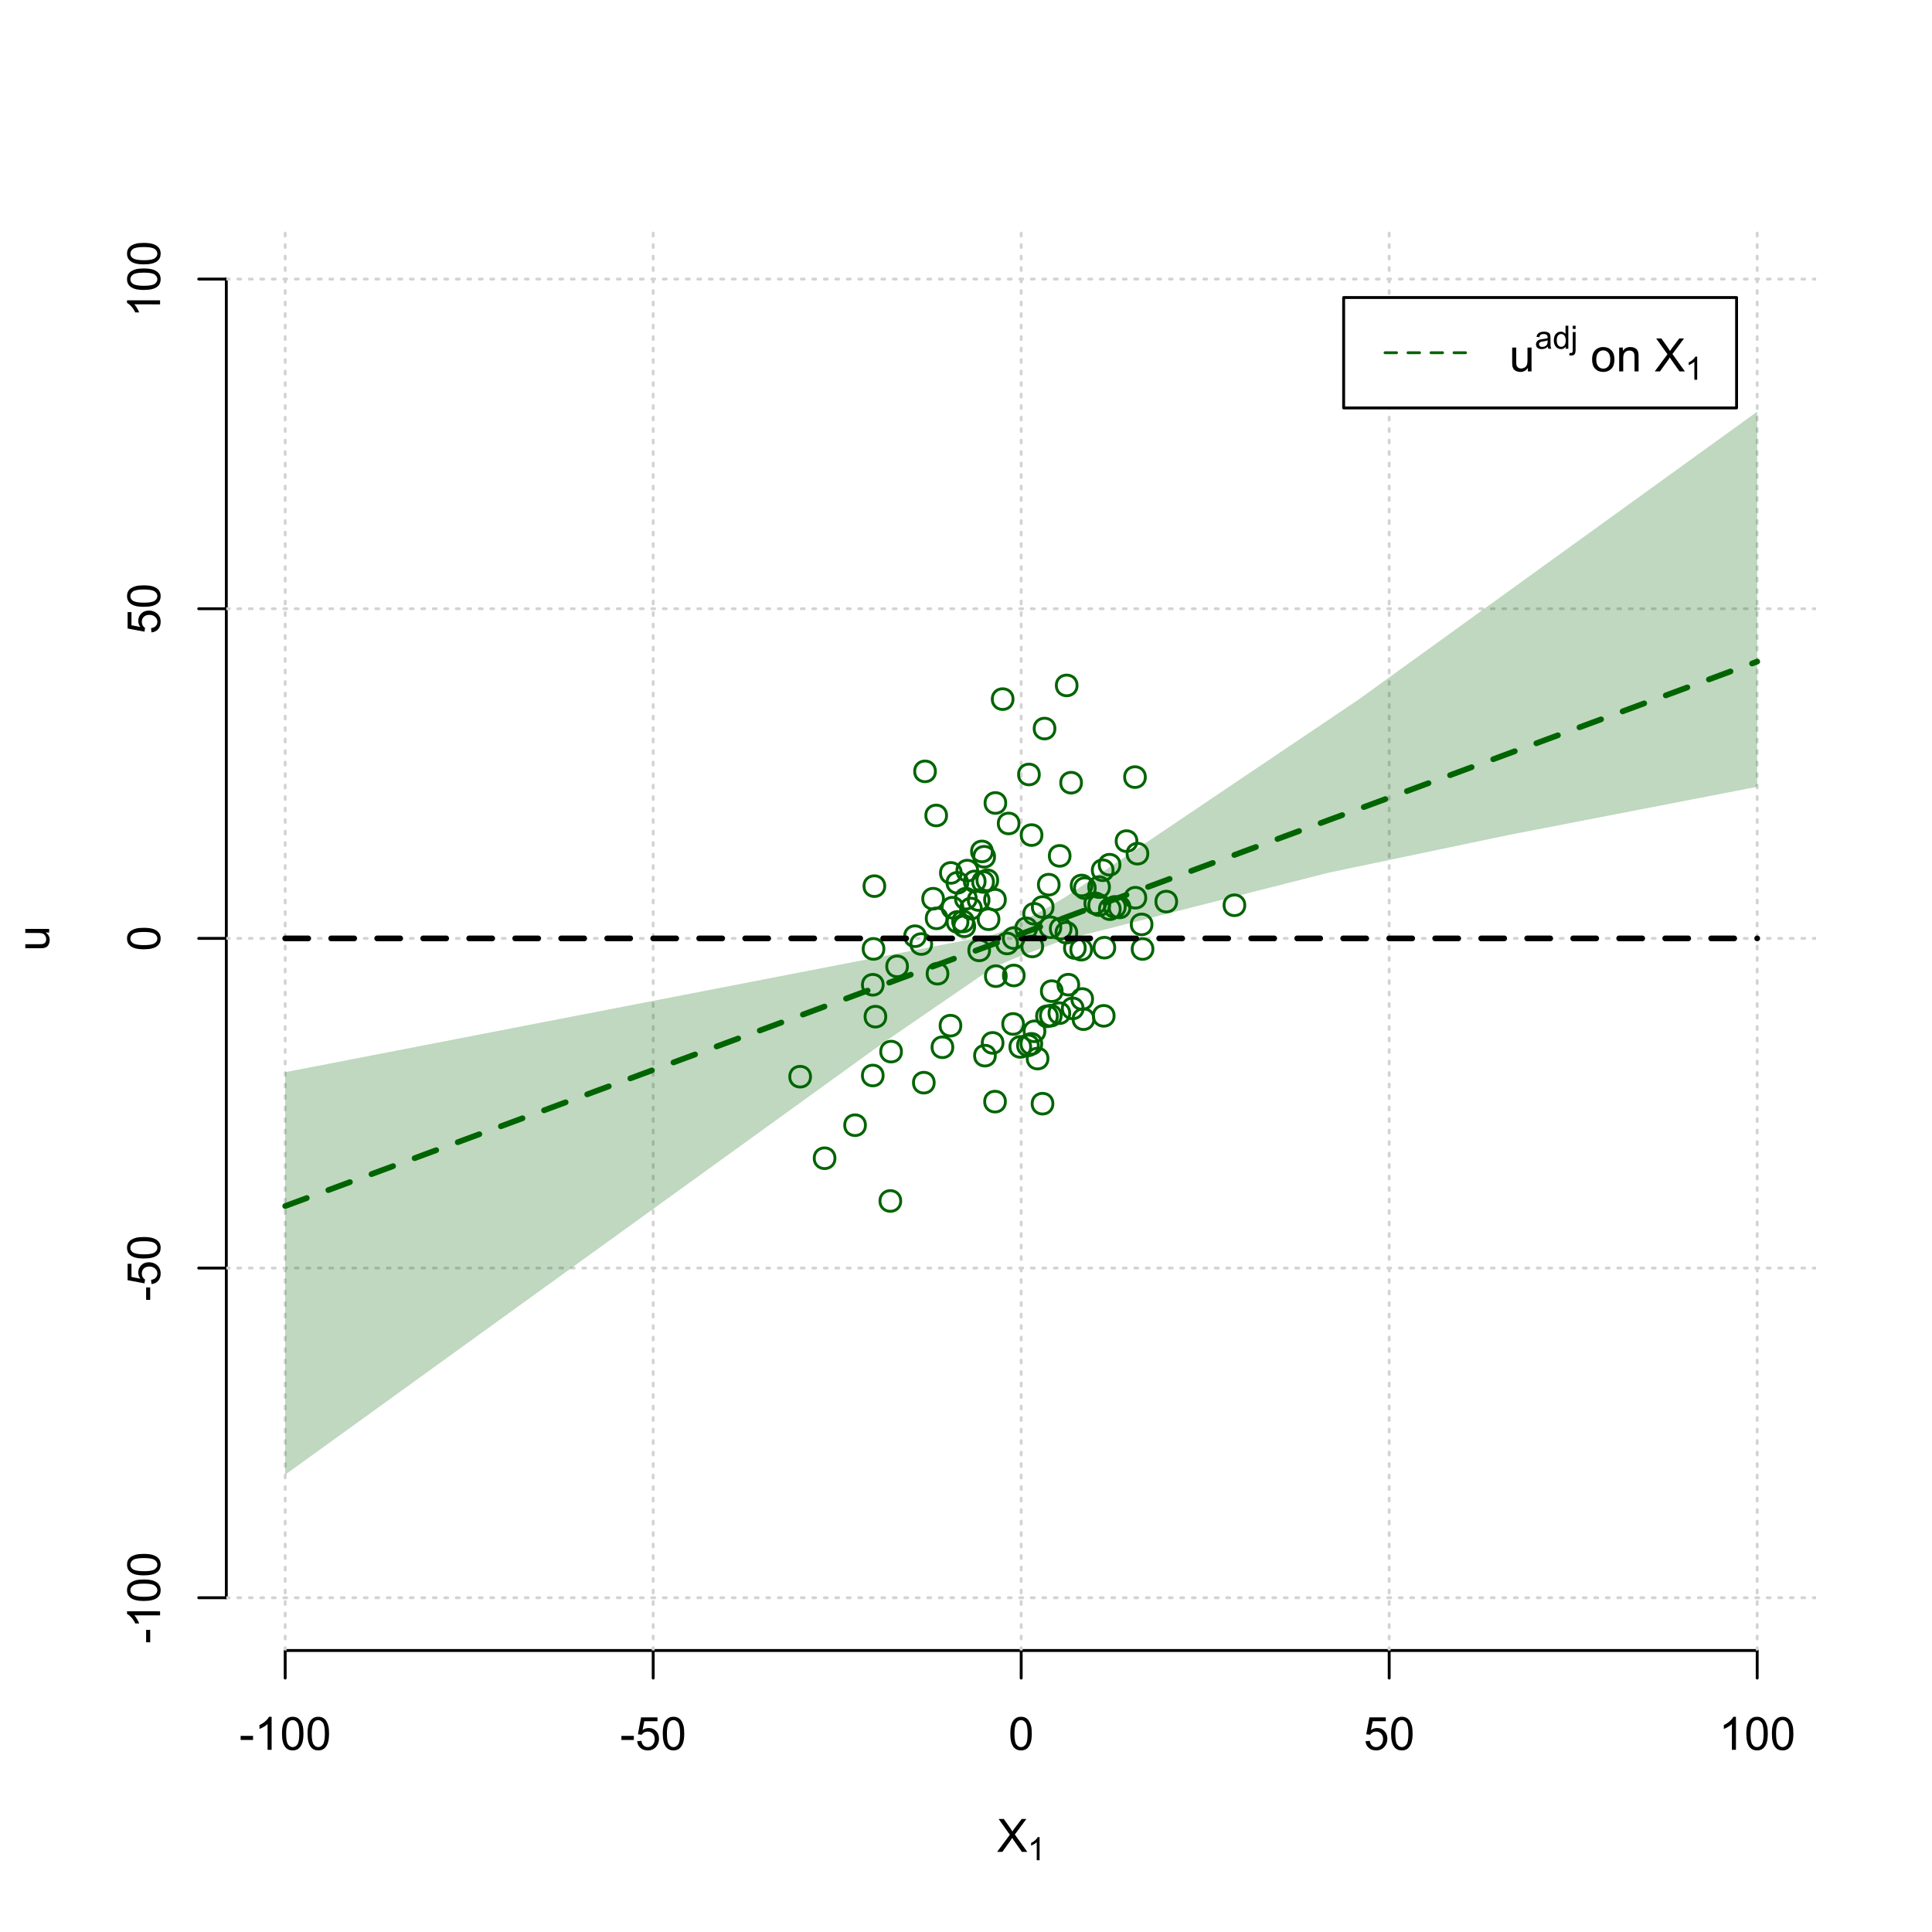 <?xml version="1.0" encoding="UTF-8"?>
<svg xmlns="http://www.w3.org/2000/svg" xmlns:xlink="http://www.w3.org/1999/xlink" width="504pt" height="504pt" viewBox="0 0 504 504" version="1.1">
<defs>
<g>
<symbol overflow="visible" id="glyph0-0">
<path style="stroke:none;" d="M 1.5 0 L 1.5 -7.5 L 7.5 -7.5 L 7.5 0 Z M 1.688 -0.188 L 7.312 -0.188 L 7.312 -7.312 L 1.688 -7.312 Z M 1.688 -0.188 "/>
</symbol>
<symbol overflow="visible" id="glyph0-1">
<path style="stroke:none;" d="M 0.055 0 L 3.375 -4.477 L 0.445 -8.59 L 1.797 -8.59 L 3.359 -6.387 C 3.68 -5.93 3.91 -5.578 4.047 -5.332 C 4.238 -5.645 4.465 -5.969 4.727 -6.312 L 6.457 -8.59 L 7.695 -8.59 L 4.676 -4.539 L 7.93 0 L 6.523 0 L 4.359 -3.062 C 4.238 -3.238 4.113 -3.43 3.984 -3.641 C 3.789 -3.324 3.652 -3.109 3.574 -2.992 L 1.418 0 Z M 0.055 0 "/>
</symbol>
<symbol overflow="visible" id="glyph0-2">
<path style="stroke:none;" d="M 0.383 -2.578 L 0.383 -3.641 L 3.621 -3.641 L 3.621 -2.578 Z M 0.383 -2.578 "/>
</symbol>
<symbol overflow="visible" id="glyph0-3">
<path style="stroke:none;" d="M 4.469 0 L 3.414 0 L 3.414 -6.719 C 3.16 -6.477 2.828 -6.234 2.414 -5.996 C 2 -5.75 1.629 -5.57 1.305 -5.449 L 1.305 -6.469 C 1.895 -6.742 2.41 -7.078 2.852 -7.477 C 3.293 -7.871 3.605 -8.254 3.789 -8.625 L 4.469 -8.625 Z M 4.469 0 "/>
</symbol>
<symbol overflow="visible" id="glyph0-4">
<path style="stroke:none;" d="M 0.5 -4.234 C 0.496 -5.246 0.602 -6.062 0.812 -6.688 C 1.02 -7.305 1.328 -7.785 1.742 -8.121 C 2.148 -8.457 2.668 -8.625 3.297 -8.625 C 3.758 -8.625 4.164 -8.531 4.512 -8.348 C 4.855 -8.16 5.141 -7.891 5.371 -7.543 C 5.594 -7.191 5.773 -6.766 5.906 -6.266 C 6.035 -5.762 6.098 -5.086 6.102 -4.234 C 6.098 -3.227 5.996 -2.414 5.789 -1.797 C 5.578 -1.176 5.266 -0.695 4.859 -0.359 C 4.445 -0.02 3.926 0.145 3.297 0.148 C 2.465 0.145 1.816 -0.148 1.348 -0.742 C 0.781 -1.457 0.496 -2.621 0.5 -4.234 Z M 1.582 -4.234 C 1.582 -2.824 1.746 -1.887 2.074 -1.418 C 2.402 -0.949 2.809 -0.715 3.297 -0.719 C 3.777 -0.715 4.184 -0.949 4.52 -1.422 C 4.848 -1.887 5.016 -2.824 5.016 -4.234 C 5.016 -5.648 4.848 -6.59 4.52 -7.055 C 4.184 -7.516 3.773 -7.746 3.289 -7.75 C 2.801 -7.746 2.414 -7.543 2.125 -7.137 C 1.762 -6.613 1.582 -5.645 1.582 -4.234 Z M 1.582 -4.234 "/>
</symbol>
<symbol overflow="visible" id="glyph0-5">
<path style="stroke:none;" d="M 0.5 -2.25 L 1.605 -2.344 C 1.684 -1.805 1.871 -1.398 2.176 -1.125 C 2.473 -0.852 2.836 -0.715 3.258 -0.719 C 3.766 -0.715 4.195 -0.906 4.547 -1.293 C 4.898 -1.672 5.074 -2.18 5.074 -2.82 C 5.074 -3.414 4.902 -3.891 4.566 -4.242 C 4.227 -4.59 3.785 -4.762 3.242 -4.766 C 2.898 -4.762 2.594 -4.684 2.32 -4.531 C 2.047 -4.375 1.832 -4.176 1.676 -3.93 L 0.688 -4.062 L 1.516 -8.473 L 5.789 -8.473 L 5.789 -7.465 L 2.359 -7.465 L 1.898 -5.156 C 2.414 -5.516 2.953 -5.695 3.523 -5.695 C 4.27 -5.695 4.902 -5.434 5.422 -4.914 C 5.934 -4.395 6.191 -3.727 6.195 -2.914 C 6.191 -2.133 5.965 -1.461 5.516 -0.898 C 4.961 -0.199 4.211 0.145 3.258 0.148 C 2.477 0.145 1.836 -0.07 1.344 -0.508 C 0.844 -0.941 0.562 -1.523 0.5 -2.25 Z M 0.5 -2.25 "/>
</symbol>
<symbol overflow="visible" id="glyph0-6">
<path style="stroke:none;" d="M 4.867 0 L 4.867 -0.914 C 4.379 -0.211 3.723 0.141 2.895 0.141 C 2.527 0.141 2.184 0.07 1.867 -0.07 C 1.547 -0.211 1.309 -0.387 1.156 -0.602 C 1 -0.812 0.895 -1.074 0.832 -1.383 C 0.785 -1.59 0.762 -1.918 0.766 -2.367 L 0.766 -6.223 L 1.82 -6.223 L 1.82 -2.773 C 1.816 -2.219 1.84 -1.848 1.887 -1.656 C 1.949 -1.379 2.09 -1.16 2.309 -1.004 C 2.523 -0.84 2.789 -0.762 3.105 -0.766 C 3.418 -0.762 3.715 -0.844 3.996 -1.008 C 4.273 -1.172 4.469 -1.391 4.586 -1.672 C 4.699 -1.949 4.758 -2.355 4.758 -2.891 L 4.758 -6.223 L 5.812 -6.223 L 5.812 0 Z M 4.867 0 "/>
</symbol>
<symbol overflow="visible" id="glyph0-7">
<path style="stroke:none;" d=""/>
</symbol>
<symbol overflow="visible" id="glyph0-8">
<path style="stroke:none;" d="M 0.398 -3.109 C 0.398 -4.262 0.719 -5.117 1.359 -5.672 C 1.895 -6.133 2.547 -6.363 3.316 -6.363 C 4.172 -6.363 4.871 -6.082 5.414 -5.52 C 5.953 -4.957 6.223 -4.184 6.227 -3.199 C 6.223 -2.398 6.102 -1.766 5.867 -1.309 C 5.625 -0.848 5.277 -0.492 4.82 -0.238 C 4.359 0.016 3.859 0.141 3.316 0.141 C 2.441 0.141 1.734 -0.137 1.203 -0.695 C 0.664 -1.254 0.398 -2.059 0.398 -3.109 Z M 1.484 -3.109 C 1.48 -2.309 1.656 -1.711 2.004 -1.32 C 2.348 -0.922 2.785 -0.727 3.316 -0.727 C 3.84 -0.727 4.273 -0.926 4.621 -1.324 C 4.969 -1.723 5.145 -2.328 5.145 -3.148 C 5.145 -3.914 4.969 -4.496 4.617 -4.895 C 4.266 -5.289 3.832 -5.488 3.316 -5.492 C 2.785 -5.488 2.348 -5.293 2.004 -4.898 C 1.656 -4.5 1.48 -3.902 1.484 -3.109 Z M 1.484 -3.109 "/>
</symbol>
<symbol overflow="visible" id="glyph0-9">
<path style="stroke:none;" d="M 0.789 0 L 0.789 -6.223 L 1.742 -6.223 L 1.742 -5.336 C 2.195 -6.02 2.855 -6.363 3.719 -6.363 C 4.09 -6.363 4.434 -6.293 4.754 -6.16 C 5.066 -6.023 5.305 -5.848 5.461 -5.633 C 5.617 -5.41 5.727 -5.152 5.789 -4.852 C 5.828 -4.656 5.848 -4.312 5.848 -3.828 L 5.848 0 L 4.793 0 L 4.793 -3.785 C 4.793 -4.215 4.75 -4.535 4.668 -4.75 C 4.586 -4.961 4.441 -5.129 4.234 -5.258 C 4.023 -5.383 3.777 -5.449 3.5 -5.449 C 3.047 -5.449 2.66 -5.305 2.332 -5.02 C 2.004 -4.734 1.84 -4.195 1.844 -3.398 L 1.844 0 Z M 0.789 0 "/>
</symbol>
<symbol overflow="visible" id="glyph1-0">
<path style="stroke:none;" d="M 1.051 0 L 1.051 -5.25 L 5.25 -5.25 L 5.25 0 Z M 1.18 -0.133 L 5.117 -0.133 L 5.117 -5.117 L 1.18 -5.117 Z M 1.18 -0.133 "/>
</symbol>
<symbol overflow="visible" id="glyph1-1">
<path style="stroke:none;" d="M 3.129 0 L 2.391 0 L 2.391 -4.703 C 2.211 -4.531 1.977 -4.363 1.691 -4.195 C 1.398 -4.023 1.141 -3.895 0.914 -3.812 L 0.914 -4.527 C 1.328 -4.719 1.688 -4.953 1.996 -5.234 C 2.305 -5.508 2.523 -5.777 2.652 -6.039 L 3.129 -6.039 Z M 3.129 0 "/>
</symbol>
<symbol overflow="visible" id="glyph1-2">
<path style="stroke:none;" d="M 3.395 -0.539 C 3.117 -0.305 2.855 -0.137 2.605 -0.043 C 2.352 0.051 2.082 0.094 1.793 0.098 C 1.312 0.094 0.941 -0.02 0.688 -0.25 C 0.43 -0.48 0.305 -0.781 0.305 -1.148 C 0.305 -1.359 0.352 -1.551 0.449 -1.73 C 0.543 -1.902 0.668 -2.047 0.828 -2.156 C 0.984 -2.262 1.164 -2.34 1.363 -2.398 C 1.504 -2.434 1.723 -2.473 2.02 -2.512 C 2.609 -2.578 3.047 -2.664 3.336 -2.766 C 3.336 -2.867 3.34 -2.93 3.34 -2.957 C 3.34 -3.258 3.27 -3.469 3.129 -3.594 C 2.941 -3.758 2.66 -3.844 2.289 -3.844 C 1.941 -3.844 1.684 -3.781 1.52 -3.66 C 1.348 -3.535 1.227 -3.32 1.152 -3.016 L 0.43 -3.113 C 0.492 -3.418 0.602 -3.668 0.754 -3.863 C 0.902 -4.051 1.121 -4.199 1.406 -4.301 C 1.688 -4.402 2.016 -4.453 2.395 -4.453 C 2.766 -4.453 3.066 -4.406 3.301 -4.32 C 3.527 -4.23 3.699 -4.121 3.812 -3.992 C 3.918 -3.855 3.996 -3.691 4.043 -3.492 C 4.066 -3.363 4.078 -3.133 4.082 -2.809 L 4.082 -1.824 C 4.078 -1.137 4.094 -0.703 4.129 -0.523 C 4.156 -0.336 4.219 -0.164 4.316 0 L 3.543 0 C 3.465 -0.152 3.414 -0.332 3.395 -0.539 Z M 3.336 -2.188 C 3.062 -2.074 2.66 -1.98 2.129 -1.906 C 1.82 -1.859 1.605 -1.812 1.484 -1.758 C 1.355 -1.703 1.258 -1.621 1.191 -1.52 C 1.121 -1.41 1.09 -1.293 1.09 -1.168 C 1.09 -0.969 1.164 -0.805 1.312 -0.676 C 1.461 -0.543 1.68 -0.48 1.969 -0.48 C 2.25 -0.48 2.5 -0.539 2.727 -0.664 C 2.945 -0.785 3.109 -0.957 3.215 -1.176 C 3.293 -1.34 3.332 -1.586 3.336 -1.914 Z M 3.336 -2.188 "/>
</symbol>
<symbol overflow="visible" id="glyph1-3">
<path style="stroke:none;" d="M 3.379 0 L 3.379 -0.551 C 3.102 -0.121 2.695 0.094 2.16 0.098 C 1.812 0.094 1.492 0 1.203 -0.188 C 0.906 -0.379 0.68 -0.645 0.523 -0.988 C 0.359 -1.328 0.281 -1.723 0.285 -2.172 C 0.281 -2.605 0.355 -3 0.504 -3.355 C 0.648 -3.707 0.863 -3.977 1.156 -4.168 C 1.441 -4.355 1.766 -4.453 2.129 -4.453 C 2.387 -4.453 2.621 -4.395 2.828 -4.285 C 3.031 -4.172 3.199 -4.031 3.332 -3.855 L 3.332 -6.012 L 4.066 -6.012 L 4.066 0 Z M 1.047 -2.172 C 1.043 -1.613 1.16 -1.195 1.398 -0.922 C 1.629 -0.641 1.906 -0.504 2.23 -0.508 C 2.551 -0.504 2.824 -0.637 3.051 -0.902 C 3.273 -1.168 3.387 -1.57 3.391 -2.113 C 3.387 -2.707 3.273 -3.145 3.047 -3.426 C 2.816 -3.703 2.531 -3.844 2.199 -3.844 C 1.867 -3.844 1.594 -3.707 1.375 -3.441 C 1.152 -3.168 1.043 -2.746 1.047 -2.172 Z M 1.047 -2.172 "/>
</symbol>
<symbol overflow="visible" id="glyph1-4">
<path style="stroke:none;" d="M 0.551 -5.156 L 0.551 -6.012 L 1.289 -6.012 L 1.289 -5.156 Z M -0.387 1.691 L -0.246 1.062 C -0.098 1.098 0.016 1.117 0.102 1.121 C 0.25 1.117 0.363 1.066 0.438 0.969 C 0.512 0.867 0.551 0.621 0.551 0.223 L 0.551 -4.355 L 1.289 -4.355 L 1.289 0.238 C 1.289 0.773 1.219 1.148 1.078 1.359 C 0.898 1.633 0.602 1.77 0.191 1.77 C -0.008 1.77 -0.199 1.742 -0.387 1.691 Z M -0.387 1.691 "/>
</symbol>
<symbol overflow="visible" id="glyph2-0">
<path style="stroke:none;" d="M 0 -1.5 L -7.5 -1.5 L -7.5 -7.5 L 0 -7.5 Z M -0.188 -1.688 L -0.188 -7.312 L -7.312 -7.312 L -7.312 -1.688 Z M -0.188 -1.688 "/>
</symbol>
<symbol overflow="visible" id="glyph2-1">
<path style="stroke:none;" d="M 0 -4.867 L -0.914 -4.867 C -0.211 -4.379 0.141 -3.723 0.141 -2.895 C 0.141 -2.527 0.07 -2.184 -0.07 -1.867 C -0.211 -1.547 -0.387 -1.309 -0.598 -1.156 C -0.809 -1 -1.07 -0.895 -1.383 -0.832 C -1.59 -0.789 -1.918 -0.766 -2.367 -0.77 L -6.223 -0.77 L -6.223 -1.824 L -2.773 -1.824 C -2.219 -1.82 -1.848 -1.844 -1.656 -1.887 C -1.379 -1.949 -1.16 -2.09 -1.004 -2.309 C -0.84 -2.523 -0.762 -2.789 -0.766 -3.105 C -0.762 -3.418 -0.844 -3.715 -1.008 -3.996 C -1.172 -4.273 -1.391 -4.469 -1.672 -4.586 C -1.945 -4.699 -2.352 -4.758 -2.887 -4.758 L -6.223 -4.758 L -6.223 -5.812 L 0 -5.812 Z M 0 -4.867 "/>
</symbol>
<symbol overflow="visible" id="glyph2-2">
<path style="stroke:none;" d="M -2.578 -0.383 L -3.641 -0.383 L -3.641 -3.621 L -2.578 -3.621 Z M -2.578 -0.383 "/>
</symbol>
<symbol overflow="visible" id="glyph2-3">
<path style="stroke:none;" d="M 0 -4.469 L 0 -3.414 L -6.719 -3.418 C -6.477 -3.16 -6.234 -2.828 -5.996 -2.418 C -5.75 -2.004 -5.57 -1.633 -5.449 -1.309 L -6.469 -1.309 C -6.742 -1.895 -7.078 -2.41 -7.477 -2.852 C -7.871 -3.293 -8.254 -3.605 -8.625 -3.793 L -8.625 -4.473 Z M 0 -4.469 "/>
</symbol>
<symbol overflow="visible" id="glyph2-4">
<path style="stroke:none;" d="M -4.234 -0.5 C -5.246 -0.496 -6.062 -0.602 -6.688 -0.812 C -7.305 -1.02 -7.785 -1.328 -8.121 -1.742 C -8.457 -2.152 -8.625 -2.672 -8.625 -3.301 C -8.625 -3.758 -8.531 -4.164 -8.348 -4.512 C -8.16 -4.859 -7.891 -5.145 -7.543 -5.371 C -7.191 -5.594 -6.766 -5.773 -6.266 -5.906 C -5.762 -6.035 -5.086 -6.098 -4.234 -6.102 C -3.223 -6.098 -2.41 -5.996 -1.793 -5.789 C -1.176 -5.578 -0.695 -5.266 -0.359 -4.859 C -0.02 -4.445 0.145 -3.926 0.148 -3.297 C 0.145 -2.465 -0.148 -1.816 -0.742 -1.348 C -1.457 -0.781 -2.621 -0.496 -4.234 -0.5 Z M -4.234 -1.582 C -2.824 -1.582 -1.887 -1.746 -1.418 -2.074 C -0.949 -2.402 -0.715 -2.809 -0.719 -3.297 C -0.715 -3.777 -0.949 -4.184 -1.422 -4.52 C -1.887 -4.848 -2.824 -5.016 -4.234 -5.016 C -5.648 -5.016 -6.59 -4.848 -7.055 -4.52 C -7.516 -4.188 -7.746 -3.777 -7.75 -3.289 C -7.746 -2.801 -7.543 -2.414 -7.137 -2.129 C -6.613 -1.762 -5.645 -1.582 -4.234 -1.582 Z M -4.234 -1.582 "/>
</symbol>
<symbol overflow="visible" id="glyph2-5">
<path style="stroke:none;" d="M -2.25 -0.5 L -2.344 -1.605 C -1.805 -1.684 -1.398 -1.871 -1.125 -2.176 C -0.852 -2.473 -0.715 -2.836 -0.719 -3.258 C -0.715 -3.766 -0.906 -4.195 -1.293 -4.547 C -1.672 -4.898 -2.18 -5.074 -2.816 -5.074 C -3.414 -5.074 -3.891 -4.902 -4.242 -4.566 C -4.59 -4.227 -4.762 -3.785 -4.766 -3.242 C -4.762 -2.898 -4.684 -2.594 -4.531 -2.32 C -4.375 -2.047 -4.176 -1.832 -3.93 -1.676 L -4.062 -0.688 L -8.473 -1.52 L -8.473 -5.789 L -7.465 -5.789 L -7.465 -2.363 L -5.156 -1.898 C -5.516 -2.414 -5.695 -2.953 -5.695 -3.523 C -5.695 -4.27 -5.434 -4.902 -4.914 -5.422 C -4.395 -5.934 -3.727 -6.191 -2.91 -6.195 C -2.133 -6.191 -1.461 -5.965 -0.895 -5.516 C -0.199 -4.961 0.145 -4.211 0.148 -3.258 C 0.145 -2.477 -0.07 -1.836 -0.508 -1.344 C -0.941 -0.848 -1.523 -0.566 -2.25 -0.5 Z M -2.25 -0.5 "/>
</symbol>
</g>
<clipPath id="clip1">
  <path d="M 74 59.039 L 75 59.039 L 75 430.559 L 74 430.559 Z M 74 59.039 "/>
</clipPath>
<clipPath id="clip2">
  <path d="M 170 59.039 L 171 59.039 L 171 430.559 L 170 430.559 Z M 170 59.039 "/>
</clipPath>
<clipPath id="clip3">
  <path d="M 266 59.039 L 267 59.039 L 267 430.559 L 266 430.559 Z M 266 59.039 "/>
</clipPath>
<clipPath id="clip4">
  <path d="M 362 59.039 L 363 59.039 L 363 430.559 L 362 430.559 Z M 362 59.039 "/>
</clipPath>
<clipPath id="clip5">
  <path d="M 458 59.039 L 459 59.039 L 459 430.559 L 458 430.559 Z M 458 59.039 "/>
</clipPath>
<clipPath id="clip6">
  <path d="M 59.039 416 L 473.758 416 L 473.758 418 L 59.039 418 Z M 59.039 416 "/>
</clipPath>
<clipPath id="clip7">
  <path d="M 59.039 330 L 473.758 330 L 473.758 332 L 59.039 332 Z M 59.039 330 "/>
</clipPath>
<clipPath id="clip8">
  <path d="M 59.039 244 L 473.758 244 L 473.758 246 L 59.039 246 Z M 59.039 244 "/>
</clipPath>
<clipPath id="clip9">
  <path d="M 59.039 158 L 473.758 158 L 473.758 160 L 59.039 160 Z M 59.039 158 "/>
</clipPath>
<clipPath id="clip10">
  <path d="M 59.039 72 L 473.758 72 L 473.758 74 L 59.039 74 Z M 59.039 72 "/>
</clipPath>
</defs>
<g id="surface4746">
<rect x="0" y="0" width="504" height="504" style="fill:rgb(100%,100%,100%);fill-opacity:1;stroke:none;"/>
<g style="fill:rgb(0%,0%,0%);fill-opacity:1;">
  <use xlink:href="#glyph0-1" x="260.062" y="483.102"/>
</g>
<g style="fill:rgb(0%,0%,0%);fill-opacity:1;">
  <use xlink:href="#glyph1-1" x="268.066" y="485.281"/>
</g>
<g style="fill:rgb(0%,0%,0%);fill-opacity:1;">
  <use xlink:href="#glyph2-1" x="12.82" y="248.137"/>
</g>
<path style="fill:none;stroke-width:0.75;stroke-linecap:round;stroke-linejoin:round;stroke:rgb(0%,0%,0%);stroke-opacity:1;stroke-miterlimit:10;" d="M 74.398 430.559 L 458.398 430.559 "/>
<path style="fill:none;stroke-width:0.75;stroke-linecap:round;stroke-linejoin:round;stroke:rgb(0%,0%,0%);stroke-opacity:1;stroke-miterlimit:10;" d="M 74.398 430.559 L 74.398 437.762 "/>
<path style="fill:none;stroke-width:0.75;stroke-linecap:round;stroke-linejoin:round;stroke:rgb(0%,0%,0%);stroke-opacity:1;stroke-miterlimit:10;" d="M 170.398 430.559 L 170.398 437.762 "/>
<path style="fill:none;stroke-width:0.75;stroke-linecap:round;stroke-linejoin:round;stroke:rgb(0%,0%,0%);stroke-opacity:1;stroke-miterlimit:10;" d="M 266.398 430.559 L 266.398 437.762 "/>
<path style="fill:none;stroke-width:0.75;stroke-linecap:round;stroke-linejoin:round;stroke:rgb(0%,0%,0%);stroke-opacity:1;stroke-miterlimit:10;" d="M 362.398 430.559 L 362.398 437.762 "/>
<path style="fill:none;stroke-width:0.75;stroke-linecap:round;stroke-linejoin:round;stroke:rgb(0%,0%,0%);stroke-opacity:1;stroke-miterlimit:10;" d="M 458.398 430.559 L 458.398 437.762 "/>
<g style="fill:rgb(0%,0%,0%);fill-opacity:1;">
  <use xlink:href="#glyph0-2" x="62.391" y="456.48"/>
  <use xlink:href="#glyph0-3" x="66.387" y="456.48"/>
  <use xlink:href="#glyph0-4" x="73.061" y="456.48"/>
  <use xlink:href="#glyph0-4" x="79.734" y="456.48"/>
</g>
<g style="fill:rgb(0%,0%,0%);fill-opacity:1;">
  <use xlink:href="#glyph0-2" x="161.727" y="456.48"/>
  <use xlink:href="#glyph0-5" x="165.723" y="456.48"/>
  <use xlink:href="#glyph0-4" x="172.396" y="456.48"/>
</g>
<g style="fill:rgb(0%,0%,0%);fill-opacity:1;">
  <use xlink:href="#glyph0-4" x="263.062" y="456.48"/>
</g>
<g style="fill:rgb(0%,0%,0%);fill-opacity:1;">
  <use xlink:href="#glyph0-5" x="355.727" y="456.48"/>
  <use xlink:href="#glyph0-4" x="362.4" y="456.48"/>
</g>
<g style="fill:rgb(0%,0%,0%);fill-opacity:1;">
  <use xlink:href="#glyph0-3" x="448.387" y="456.48"/>
  <use xlink:href="#glyph0-4" x="455.061" y="456.48"/>
  <use xlink:href="#glyph0-4" x="461.734" y="456.48"/>
</g>
<path style="fill:none;stroke-width:0.75;stroke-linecap:round;stroke-linejoin:round;stroke:rgb(0%,0%,0%);stroke-opacity:1;stroke-miterlimit:10;" d="M 59.039 416.801 L 59.039 72.801 "/>
<path style="fill:none;stroke-width:0.75;stroke-linecap:round;stroke-linejoin:round;stroke:rgb(0%,0%,0%);stroke-opacity:1;stroke-miterlimit:10;" d="M 59.039 416.801 L 51.84 416.801 "/>
<path style="fill:none;stroke-width:0.75;stroke-linecap:round;stroke-linejoin:round;stroke:rgb(0%,0%,0%);stroke-opacity:1;stroke-miterlimit:10;" d="M 59.039 330.801 L 51.84 330.801 "/>
<path style="fill:none;stroke-width:0.75;stroke-linecap:round;stroke-linejoin:round;stroke:rgb(0%,0%,0%);stroke-opacity:1;stroke-miterlimit:10;" d="M 59.039 244.801 L 51.84 244.801 "/>
<path style="fill:none;stroke-width:0.75;stroke-linecap:round;stroke-linejoin:round;stroke:rgb(0%,0%,0%);stroke-opacity:1;stroke-miterlimit:10;" d="M 59.039 158.801 L 51.84 158.801 "/>
<path style="fill:none;stroke-width:0.75;stroke-linecap:round;stroke-linejoin:round;stroke:rgb(0%,0%,0%);stroke-opacity:1;stroke-miterlimit:10;" d="M 59.039 72.801 L 51.84 72.801 "/>
<g style="fill:rgb(0%,0%,0%);fill-opacity:1;">
  <use xlink:href="#glyph2-2" x="41.762" y="428.809"/>
  <use xlink:href="#glyph2-3" x="41.762" y="424.812"/>
  <use xlink:href="#glyph2-4" x="41.762" y="418.139"/>
  <use xlink:href="#glyph2-4" x="41.762" y="411.465"/>
</g>
<g style="fill:rgb(0%,0%,0%);fill-opacity:1;">
  <use xlink:href="#glyph2-2" x="41.762" y="339.473"/>
  <use xlink:href="#glyph2-5" x="41.762" y="335.477"/>
  <use xlink:href="#glyph2-4" x="41.762" y="328.803"/>
</g>
<g style="fill:rgb(0%,0%,0%);fill-opacity:1;">
  <use xlink:href="#glyph2-4" x="41.762" y="248.137"/>
</g>
<g style="fill:rgb(0%,0%,0%);fill-opacity:1;">
  <use xlink:href="#glyph2-5" x="41.762" y="165.473"/>
  <use xlink:href="#glyph2-4" x="41.762" y="158.799"/>
</g>
<g style="fill:rgb(0%,0%,0%);fill-opacity:1;">
  <use xlink:href="#glyph2-3" x="41.762" y="82.812"/>
  <use xlink:href="#glyph2-4" x="41.762" y="76.139"/>
  <use xlink:href="#glyph2-4" x="41.762" y="69.465"/>
</g>
<g clip-path="url(#clip1)" clip-rule="nonzero">
<path style="fill:none;stroke-width:0.75;stroke-linecap:round;stroke-linejoin:round;stroke:rgb(82.745%,82.745%,82.745%);stroke-opacity:1;stroke-dasharray:0.75,2.25;stroke-miterlimit:10;" d="M 74.398 430.559 L 74.398 59.039 "/>
</g>
<g clip-path="url(#clip2)" clip-rule="nonzero">
<path style="fill:none;stroke-width:0.75;stroke-linecap:round;stroke-linejoin:round;stroke:rgb(82.745%,82.745%,82.745%);stroke-opacity:1;stroke-dasharray:0.75,2.25;stroke-miterlimit:10;" d="M 170.398 430.559 L 170.398 59.039 "/>
</g>
<g clip-path="url(#clip3)" clip-rule="nonzero">
<path style="fill:none;stroke-width:0.75;stroke-linecap:round;stroke-linejoin:round;stroke:rgb(82.745%,82.745%,82.745%);stroke-opacity:1;stroke-dasharray:0.75,2.25;stroke-miterlimit:10;" d="M 266.398 430.559 L 266.398 59.039 "/>
</g>
<g clip-path="url(#clip4)" clip-rule="nonzero">
<path style="fill:none;stroke-width:0.75;stroke-linecap:round;stroke-linejoin:round;stroke:rgb(82.745%,82.745%,82.745%);stroke-opacity:1;stroke-dasharray:0.75,2.25;stroke-miterlimit:10;" d="M 362.398 430.559 L 362.398 59.039 "/>
</g>
<g clip-path="url(#clip5)" clip-rule="nonzero">
<path style="fill:none;stroke-width:0.75;stroke-linecap:round;stroke-linejoin:round;stroke:rgb(82.745%,82.745%,82.745%);stroke-opacity:1;stroke-dasharray:0.75,2.25;stroke-miterlimit:10;" d="M 458.398 430.559 L 458.398 59.039 "/>
</g>
<g clip-path="url(#clip6)" clip-rule="nonzero">
<path style="fill:none;stroke-width:0.75;stroke-linecap:round;stroke-linejoin:round;stroke:rgb(82.745%,82.745%,82.745%);stroke-opacity:1;stroke-dasharray:0.75,2.25;stroke-miterlimit:10;" d="M 59.039 416.801 L 473.762 416.801 "/>
</g>
<g clip-path="url(#clip7)" clip-rule="nonzero">
<path style="fill:none;stroke-width:0.75;stroke-linecap:round;stroke-linejoin:round;stroke:rgb(82.745%,82.745%,82.745%);stroke-opacity:1;stroke-dasharray:0.75,2.25;stroke-miterlimit:10;" d="M 59.039 330.801 L 473.762 330.801 "/>
</g>
<g clip-path="url(#clip8)" clip-rule="nonzero">
<path style="fill:none;stroke-width:0.75;stroke-linecap:round;stroke-linejoin:round;stroke:rgb(82.745%,82.745%,82.745%);stroke-opacity:1;stroke-dasharray:0.75,2.25;stroke-miterlimit:10;" d="M 59.039 244.801 L 473.762 244.801 "/>
</g>
<g clip-path="url(#clip9)" clip-rule="nonzero">
<path style="fill:none;stroke-width:0.75;stroke-linecap:round;stroke-linejoin:round;stroke:rgb(82.745%,82.745%,82.745%);stroke-opacity:1;stroke-dasharray:0.75,2.25;stroke-miterlimit:10;" d="M 59.039 158.801 L 473.762 158.801 "/>
</g>
<g clip-path="url(#clip10)" clip-rule="nonzero">
<path style="fill:none;stroke-width:0.75;stroke-linecap:round;stroke-linejoin:round;stroke:rgb(82.745%,82.745%,82.745%);stroke-opacity:1;stroke-dasharray:0.75,2.25;stroke-miterlimit:10;" d="M 59.039 72.801 L 473.762 72.801 "/>
</g>
<path style=" stroke:none;fill-rule:nonzero;fill:rgb(0%,39.216%,0%);fill-opacity:0.251;" d="M 74.398 316.93 L 74.398 279.703 L 76.32 279.332 L 78.238 278.957 L 80.16 278.586 L 82.078 278.215 L 84 277.844 L 85.922 277.469 L 87.84 277.098 L 89.762 276.727 L 91.68 276.352 L 93.602 275.98 L 95.52 275.609 L 97.441 275.234 L 99.359 274.863 L 101.281 274.492 L 103.199 274.121 L 105.121 273.746 L 107.039 273.375 L 108.961 273.004 L 110.879 272.629 L 112.801 272.258 L 114.719 271.887 L 116.641 271.512 L 118.559 271.141 L 120.48 270.77 L 122.398 270.398 L 124.32 270.023 L 126.238 269.652 L 128.16 269.281 L 130.078 268.906 L 133.922 268.164 L 135.84 267.793 L 137.762 267.418 L 139.68 267.047 L 141.602 266.676 L 143.52 266.301 L 145.441 265.93 L 147.359 265.559 L 149.281 265.184 L 151.199 264.812 L 153.121 264.441 L 155.039 264.07 L 156.961 263.695 L 158.879 263.324 L 160.801 262.953 L 162.719 262.578 L 164.641 262.207 L 166.559 261.836 L 168.48 261.461 L 170.398 261.09 L 172.32 260.719 L 174.238 260.348 L 176.16 259.973 L 178.078 259.602 L 180 259.23 L 181.922 258.855 L 183.84 258.484 L 185.762 258.113 L 187.68 257.738 L 189.602 257.367 L 191.52 256.996 L 193.441 256.625 L 195.359 256.25 L 197.281 255.879 L 199.199 255.508 L 201.121 255.133 L 203.039 254.762 L 204.961 254.391 L 206.879 254.02 L 208.801 253.645 L 210.719 253.273 L 212.641 252.902 L 214.559 252.527 L 216.48 252.156 L 218.398 251.785 L 220.32 251.41 L 222.238 251.039 L 224.16 250.668 L 226.078 250.297 L 228 249.922 L 229.922 249.551 L 231.84 249.18 L 233.762 248.805 L 235.68 248.434 L 237.602 248.062 L 239.52 247.688 L 241.441 247.316 L 243.359 246.945 L 245.281 246.574 L 247.199 246.199 L 249.121 245.828 L 251.039 245.457 L 252.961 245.082 L 254.879 244.711 L 256.801 244.34 L 258.719 243.965 L 260.641 243.254 L 262.559 242.309 L 264.48 241.328 L 266.398 240.348 L 268.32 239.367 L 270.238 238.387 L 272.16 237.406 L 274.078 236.312 L 276 235.156 L 277.922 233.996 L 279.84 232.727 L 281.762 231.434 L 283.68 230.137 L 285.602 228.844 L 287.52 227.551 L 289.441 226.258 L 291.359 224.965 L 293.281 223.672 L 295.199 222.379 L 297.121 221.086 L 299.039 219.793 L 300.961 218.5 L 302.879 217.203 L 304.801 215.91 L 306.719 214.617 L 308.641 213.324 L 310.559 212.031 L 312.48 210.738 L 314.398 209.445 L 316.32 208.152 L 318.238 206.859 L 320.16 205.566 L 322.078 204.27 L 325.922 201.684 L 327.84 200.391 L 329.762 199.098 L 331.68 197.805 L 333.602 196.512 L 335.52 195.219 L 337.441 193.926 L 339.359 192.633 L 341.281 191.336 L 343.199 190.043 L 345.121 188.75 L 347.039 187.457 L 348.961 186.164 L 350.879 184.871 L 352.801 183.578 L 354.719 182.266 L 356.641 180.879 L 358.559 179.492 L 360.48 178.105 L 362.398 176.719 L 364.32 175.332 L 366.238 173.945 L 368.16 172.559 L 370.078 171.172 L 373.922 168.398 L 375.84 167.012 L 377.762 165.625 L 379.68 164.238 L 381.602 162.852 L 383.52 161.465 L 385.441 160.078 L 387.359 158.691 L 389.281 157.305 L 391.199 155.918 L 393.121 154.531 L 395.039 153.145 L 396.961 151.758 L 398.879 150.371 L 400.801 148.988 L 402.719 147.602 L 404.641 146.215 L 406.559 144.828 L 408.48 143.441 L 410.398 142.055 L 412.32 140.668 L 414.238 139.281 L 416.16 137.895 L 418.078 136.508 L 421.922 133.734 L 423.84 132.348 L 425.762 130.961 L 427.68 129.574 L 429.602 128.188 L 431.52 126.801 L 433.441 125.414 L 435.359 124.027 L 437.281 122.641 L 439.199 121.254 L 441.121 119.867 L 443.039 118.48 L 444.961 117.094 L 446.879 115.707 L 448.801 114.32 L 450.719 112.938 L 452.641 111.551 L 454.559 110.164 L 456.48 108.777 L 458.398 107.391 L 458.398 72.801 L 458.398 205.254 L 456.48 205.625 L 454.559 205.996 L 452.641 206.367 L 450.719 206.742 L 448.801 207.113 L 446.879 207.484 L 444.961 207.859 L 443.039 208.23 L 441.121 208.602 L 439.199 208.977 L 437.281 209.348 L 435.359 209.719 L 433.441 210.09 L 431.52 210.465 L 429.602 210.836 L 427.68 211.207 L 425.762 211.582 L 423.84 211.953 L 421.922 212.324 L 420 212.695 L 418.078 213.07 L 416.16 213.441 L 414.238 213.812 L 412.32 214.188 L 410.398 214.559 L 408.48 214.93 L 406.559 215.305 L 404.641 215.676 L 402.719 216.047 L 400.801 216.418 L 398.879 216.793 L 396.961 217.164 L 395.039 217.535 L 393.121 217.914 L 391.199 218.316 L 389.281 218.719 L 387.359 219.121 L 385.441 219.523 L 383.52 219.926 L 381.602 220.328 L 379.68 220.73 L 377.762 221.133 L 375.84 221.535 L 373.922 221.938 L 370.078 222.742 L 368.16 223.145 L 366.238 223.547 L 364.32 223.949 L 362.398 224.352 L 360.48 224.754 L 358.559 225.156 L 356.641 225.559 L 354.719 225.961 L 352.801 226.359 L 350.879 226.762 L 348.961 227.164 L 347.039 227.566 L 345.121 228.035 L 343.199 228.523 L 341.281 229.012 L 339.359 229.5 L 337.441 229.988 L 335.52 230.473 L 333.602 230.961 L 331.68 231.449 L 329.762 231.938 L 327.84 232.426 L 325.922 232.91 L 322.078 233.887 L 320.16 234.375 L 318.238 234.863 L 316.32 235.348 L 314.398 235.836 L 312.48 236.324 L 310.559 236.812 L 308.641 237.301 L 306.719 237.789 L 304.801 238.273 L 302.879 238.762 L 300.961 239.25 L 299.039 239.738 L 297.121 240.227 L 295.199 240.711 L 293.281 241.199 L 291.359 241.688 L 289.441 242.176 L 287.52 242.664 L 285.602 243.148 L 283.68 243.637 L 281.762 244.125 L 279.84 244.613 L 277.922 245.102 L 276 245.773 L 274.078 246.484 L 272.16 247.195 L 270.238 247.902 L 268.32 248.613 L 266.398 249.324 L 264.48 250.078 L 262.559 250.898 L 260.641 251.777 L 258.719 252.867 L 256.801 253.957 L 254.879 255.258 L 252.961 256.574 L 251.039 257.891 L 249.121 259.211 L 247.199 260.527 L 245.281 261.844 L 243.359 263.16 L 241.441 264.48 L 239.52 265.797 L 237.602 267.113 L 235.68 268.43 L 233.762 269.75 L 231.84 271.066 L 229.922 272.391 L 226.078 275.164 L 224.16 276.551 L 222.238 277.938 L 220.32 279.324 L 218.398 280.711 L 216.48 282.098 L 214.559 283.484 L 212.641 284.871 L 210.719 286.258 L 208.801 287.645 L 206.879 289.031 L 204.961 290.418 L 203.039 291.805 L 201.121 293.191 L 199.199 294.578 L 197.281 295.965 L 195.359 297.348 L 193.441 298.734 L 191.52 300.121 L 189.602 301.508 L 187.68 302.895 L 185.762 304.281 L 183.84 305.668 L 181.922 307.055 L 178.078 309.828 L 176.16 311.215 L 174.238 312.602 L 172.32 313.988 L 170.398 315.375 L 168.48 316.762 L 166.559 318.148 L 164.641 319.535 L 162.719 320.922 L 160.801 322.309 L 158.879 323.695 L 156.961 325.082 L 155.039 326.469 L 153.121 327.855 L 151.199 329.242 L 149.281 330.629 L 147.359 332.016 L 145.441 333.402 L 143.52 334.785 L 141.602 336.172 L 139.68 337.559 L 137.762 338.945 L 135.84 340.332 L 133.922 341.719 L 130.078 344.492 L 128.16 345.879 L 126.238 347.266 L 124.32 348.652 L 122.398 350.039 L 120.48 351.426 L 118.559 352.812 L 116.641 354.199 L 114.719 355.586 L 112.801 356.973 L 110.879 358.359 L 108.961 359.746 L 107.039 361.133 L 105.121 362.52 L 103.199 363.906 L 101.281 365.293 L 99.359 366.68 L 97.441 368.066 L 95.52 369.453 L 93.602 370.836 L 91.68 372.223 L 89.762 373.609 L 87.84 374.996 L 85.922 376.383 L 82.078 379.156 L 80.16 380.543 L 78.238 381.93 L 76.32 383.316 L 74.398 384.703 L 74.398 416.801 Z M 74.398 316.93 "/>
<path style="fill:none;stroke-width:0.75;stroke-linecap:round;stroke-linejoin:round;stroke:rgb(0%,39.216%,0%);stroke-opacity:1;stroke-miterlimit:10;" d="M 243.035 246.27 C 243.035 249.871 237.633 249.871 237.633 246.27 C 237.633 242.672 243.035 242.672 243.035 246.27 "/>
<path style="fill:none;stroke-width:0.75;stroke-linecap:round;stroke-linejoin:round;stroke:rgb(0%,39.216%,0%);stroke-opacity:1;stroke-miterlimit:10;" d="M 282.535 263.059 C 282.535 266.656 277.137 266.656 277.137 263.059 C 277.137 259.457 282.535 259.457 282.535 263.059 "/>
<path style="fill:none;stroke-width:0.75;stroke-linecap:round;stroke-linejoin:round;stroke:rgb(0%,39.216%,0%);stroke-opacity:1;stroke-miterlimit:10;" d="M 285.02 260.609 C 285.02 264.211 279.617 264.211 279.617 260.609 C 279.617 257.012 285.02 257.012 285.02 260.609 "/>
<path style="fill:none;stroke-width:0.75;stroke-linecap:round;stroke-linejoin:round;stroke:rgb(0%,39.216%,0%);stroke-opacity:1;stroke-miterlimit:10;" d="M 284.859 231 C 284.859 234.598 279.457 234.598 279.457 231 C 279.457 227.398 284.859 227.398 284.859 231 "/>
<path style="fill:none;stroke-width:0.75;stroke-linecap:round;stroke-linejoin:round;stroke:rgb(0%,39.216%,0%);stroke-opacity:1;stroke-miterlimit:10;" d="M 294.766 236.715 C 294.766 240.316 289.367 240.316 289.367 236.715 C 289.367 233.113 294.766 233.113 294.766 236.715 "/>
<path style="fill:none;stroke-width:0.75;stroke-linecap:round;stroke-linejoin:round;stroke:rgb(0%,39.216%,0%);stroke-opacity:1;stroke-miterlimit:10;" d="M 324.723 236.152 C 324.723 239.754 319.32 239.754 319.32 236.152 C 319.32 232.551 324.723 232.551 324.723 236.152 "/>
<path style="fill:none;stroke-width:0.75;stroke-linecap:round;stroke-linejoin:round;stroke:rgb(0%,39.216%,0%);stroke-opacity:1;stroke-miterlimit:10;" d="M 258.004 234.789 C 258.004 238.391 252.602 238.391 252.602 234.789 C 252.602 231.191 258.004 231.191 258.004 234.789 "/>
<path style="fill:none;stroke-width:0.75;stroke-linecap:round;stroke-linejoin:round;stroke:rgb(0%,39.216%,0%);stroke-opacity:1;stroke-miterlimit:10;" d="M 288.418 235.645 C 288.418 239.242 283.02 239.242 283.02 235.645 C 283.02 232.043 288.418 232.043 288.418 235.645 "/>
<path style="fill:none;stroke-width:0.75;stroke-linecap:round;stroke-linejoin:round;stroke:rgb(0%,39.216%,0%);stroke-opacity:1;stroke-miterlimit:10;" d="M 258.859 222.113 C 258.859 225.715 253.457 225.715 253.457 222.113 C 253.457 218.512 258.859 218.512 258.859 222.113 "/>
<path style="fill:none;stroke-width:0.75;stroke-linecap:round;stroke-linejoin:round;stroke:rgb(0%,39.216%,0%);stroke-opacity:1;stroke-miterlimit:10;" d="M 280.887 243.316 C 280.887 246.914 275.484 246.914 275.484 243.316 C 275.484 239.715 280.887 239.715 280.887 243.316 "/>
<path style="fill:none;stroke-width:0.75;stroke-linecap:round;stroke-linejoin:round;stroke:rgb(0%,39.216%,0%);stroke-opacity:1;stroke-miterlimit:10;" d="M 300.516 241.152 C 300.516 244.75 295.117 244.75 295.117 241.152 C 295.117 237.551 300.516 237.551 300.516 241.152 "/>
<path style="fill:none;stroke-width:0.75;stroke-linecap:round;stroke-linejoin:round;stroke:rgb(0%,39.216%,0%);stroke-opacity:1;stroke-miterlimit:10;" d="M 290.359 227.02 C 290.359 230.621 284.957 230.621 284.957 227.02 C 284.957 223.422 290.359 223.422 290.359 227.02 "/>
<path style="fill:none;stroke-width:0.75;stroke-linecap:round;stroke-linejoin:round;stroke:rgb(0%,39.216%,0%);stroke-opacity:1;stroke-miterlimit:10;" d="M 273.375 276.148 C 273.375 279.75 267.977 279.75 267.977 276.148 C 267.977 272.547 273.375 272.547 273.375 276.148 "/>
<path style="fill:none;stroke-width:0.75;stroke-linecap:round;stroke-linejoin:round;stroke:rgb(0%,39.216%,0%);stroke-opacity:1;stroke-miterlimit:10;" d="M 252.5 240.5 C 252.5 244.102 247.098 244.102 247.098 240.5 C 247.098 236.902 252.5 236.902 252.5 240.5 "/>
<path style="fill:none;stroke-width:0.75;stroke-linecap:round;stroke-linejoin:round;stroke:rgb(0%,39.216%,0%);stroke-opacity:1;stroke-miterlimit:10;" d="M 271.809 217.848 C 271.809 221.445 266.406 221.445 266.406 217.848 C 266.406 214.246 271.809 214.246 271.809 217.848 "/>
<path style="fill:none;stroke-width:0.75;stroke-linecap:round;stroke-linejoin:round;stroke:rgb(0%,39.216%,0%);stroke-opacity:1;stroke-miterlimit:10;" d="M 247.27 254.008 C 247.27 257.609 241.867 257.609 241.867 254.008 C 241.867 250.41 247.27 250.41 247.27 254.008 "/>
<path style="fill:none;stroke-width:0.75;stroke-linecap:round;stroke-linejoin:round;stroke:rgb(0%,39.216%,0%);stroke-opacity:1;stroke-miterlimit:10;" d="M 277.07 258.559 C 277.07 262.16 271.672 262.16 271.672 258.559 C 271.672 254.961 277.07 254.961 277.07 258.559 "/>
<path style="fill:none;stroke-width:0.75;stroke-linecap:round;stroke-linejoin:round;stroke:rgb(0%,39.216%,0%);stroke-opacity:1;stroke-miterlimit:10;" d="M 290.629 265.004 C 290.629 268.602 285.227 268.602 285.227 265.004 C 285.227 261.402 290.629 261.402 290.629 265.004 "/>
<path style="fill:none;stroke-width:0.75;stroke-linecap:round;stroke-linejoin:round;stroke:rgb(0%,39.216%,0%);stroke-opacity:1;stroke-miterlimit:10;" d="M 279.059 264.309 C 279.059 267.91 273.656 267.91 273.656 264.309 C 273.656 260.711 279.059 260.711 279.059 264.309 "/>
<path style="fill:none;stroke-width:0.75;stroke-linecap:round;stroke-linejoin:round;stroke:rgb(0%,39.216%,0%);stroke-opacity:1;stroke-miterlimit:10;" d="M 231.07 265.219 C 231.07 268.816 225.672 268.816 225.672 265.219 C 225.672 261.617 231.07 261.617 231.07 265.219 "/>
<path style="fill:none;stroke-width:0.75;stroke-linecap:round;stroke-linejoin:round;stroke:rgb(0%,39.216%,0%);stroke-opacity:1;stroke-miterlimit:10;" d="M 285.707 231.695 C 285.707 235.297 280.309 235.297 280.309 231.695 C 280.309 228.098 285.707 228.098 285.707 231.695 "/>
<path style="fill:none;stroke-width:0.75;stroke-linecap:round;stroke-linejoin:round;stroke:rgb(0%,39.216%,0%);stroke-opacity:1;stroke-miterlimit:10;" d="M 243.699 282.441 C 243.699 286.039 238.297 286.039 238.297 282.441 C 238.297 278.84 243.699 278.84 243.699 282.441 "/>
<path style="fill:none;stroke-width:0.75;stroke-linecap:round;stroke-linejoin:round;stroke:rgb(0%,39.216%,0%);stroke-opacity:1;stroke-miterlimit:10;" d="M 274.711 236.613 C 274.711 240.211 269.312 240.211 269.312 236.613 C 269.312 233.012 274.711 233.012 274.711 236.613 "/>
<path style="fill:none;stroke-width:0.75;stroke-linecap:round;stroke-linejoin:round;stroke:rgb(0%,39.216%,0%);stroke-opacity:1;stroke-miterlimit:10;" d="M 285.344 265.867 C 285.344 269.465 279.941 269.465 279.941 265.867 C 279.941 262.266 285.344 262.266 285.344 265.867 "/>
<path style="fill:none;stroke-width:0.75;stroke-linecap:round;stroke-linejoin:round;stroke:rgb(0%,39.216%,0%);stroke-opacity:1;stroke-miterlimit:10;" d="M 260.59 239.797 C 260.59 243.398 255.188 243.398 255.188 239.797 C 255.188 236.199 260.59 236.199 260.59 239.797 "/>
<path style="fill:none;stroke-width:0.75;stroke-linecap:round;stroke-linejoin:round;stroke:rgb(0%,39.216%,0%);stroke-opacity:1;stroke-miterlimit:10;" d="M 289.438 236.121 C 289.438 239.719 284.035 239.719 284.035 236.121 C 284.035 232.52 289.438 232.52 289.438 236.121 "/>
<path style="fill:none;stroke-width:0.75;stroke-linecap:round;stroke-linejoin:round;stroke:rgb(0%,39.216%,0%);stroke-opacity:1;stroke-miterlimit:10;" d="M 290.797 247.219 C 290.797 250.82 285.398 250.82 285.398 247.219 C 285.398 243.621 290.797 243.621 290.797 247.219 "/>
<path style="fill:none;stroke-width:0.75;stroke-linecap:round;stroke-linejoin:round;stroke:rgb(0%,39.216%,0%);stroke-opacity:1;stroke-miterlimit:10;" d="M 272.57 269.035 C 272.57 272.637 267.168 272.637 267.168 269.035 C 267.168 265.438 272.57 265.438 272.57 269.035 "/>
<path style="fill:none;stroke-width:0.75;stroke-linecap:round;stroke-linejoin:round;stroke:rgb(0%,39.216%,0%);stroke-opacity:1;stroke-miterlimit:10;" d="M 282.117 204.188 C 282.117 207.785 276.715 207.785 276.715 204.188 C 276.715 200.586 282.117 200.586 282.117 204.188 "/>
<path style="fill:none;stroke-width:0.75;stroke-linecap:round;stroke-linejoin:round;stroke:rgb(0%,39.216%,0%);stroke-opacity:1;stroke-miterlimit:10;" d="M 280.969 178.809 C 280.969 182.406 275.57 182.406 275.57 178.809 C 275.57 175.207 280.969 175.207 280.969 178.809 "/>
<path style="fill:none;stroke-width:0.75;stroke-linecap:round;stroke-linejoin:round;stroke:rgb(0%,39.216%,0%);stroke-opacity:1;stroke-miterlimit:10;" d="M 272.48 238.383 C 272.48 241.984 267.082 241.984 267.082 238.383 C 267.082 234.785 272.48 234.785 272.48 238.383 "/>
<path style="fill:none;stroke-width:0.75;stroke-linecap:round;stroke-linejoin:round;stroke:rgb(0%,39.216%,0%);stroke-opacity:1;stroke-miterlimit:10;" d="M 259.449 223.504 C 259.449 227.102 254.047 227.102 254.047 223.504 C 254.047 219.902 259.449 219.902 259.449 223.504 "/>
<path style="fill:none;stroke-width:0.75;stroke-linecap:round;stroke-linejoin:round;stroke:rgb(0%,39.216%,0%);stroke-opacity:1;stroke-miterlimit:10;" d="M 259.156 230.078 C 259.156 233.68 253.754 233.68 253.754 230.078 C 253.754 226.48 259.156 226.48 259.156 230.078 "/>
<path style="fill:none;stroke-width:0.75;stroke-linecap:round;stroke-linejoin:round;stroke:rgb(0%,39.216%,0%);stroke-opacity:1;stroke-miterlimit:10;" d="M 279.141 223.27 C 279.141 226.871 273.742 226.871 273.742 223.27 C 273.742 219.672 279.141 219.672 279.141 223.27 "/>
<path style="fill:none;stroke-width:0.75;stroke-linecap:round;stroke-linejoin:round;stroke:rgb(0%,39.216%,0%);stroke-opacity:1;stroke-miterlimit:10;" d="M 217.812 302.148 C 217.812 305.75 212.414 305.75 212.414 302.148 C 212.414 298.547 217.812 298.547 217.812 302.148 "/>
<path style="fill:none;stroke-width:0.75;stroke-linecap:round;stroke-linejoin:round;stroke:rgb(0%,39.216%,0%);stroke-opacity:1;stroke-miterlimit:10;" d="M 230.574 247.543 C 230.574 251.145 225.176 251.145 225.176 247.543 C 225.176 243.945 230.574 243.945 230.574 247.543 "/>
<path style="fill:none;stroke-width:0.75;stroke-linecap:round;stroke-linejoin:round;stroke:rgb(0%,39.216%,0%);stroke-opacity:1;stroke-miterlimit:10;" d="M 244.016 201.227 C 244.016 204.824 238.617 204.824 238.617 201.227 C 238.617 197.625 244.016 197.625 244.016 201.227 "/>
<path style="fill:none;stroke-width:0.75;stroke-linecap:round;stroke-linejoin:round;stroke:rgb(0%,39.216%,0%);stroke-opacity:1;stroke-miterlimit:10;" d="M 247.031 239.566 C 247.031 243.168 241.633 243.168 241.633 239.566 C 241.633 235.965 247.031 235.965 247.031 239.566 "/>
<path style="fill:none;stroke-width:0.75;stroke-linecap:round;stroke-linejoin:round;stroke:rgb(0%,39.216%,0%);stroke-opacity:1;stroke-miterlimit:10;" d="M 265.824 214.816 C 265.824 218.418 260.426 218.418 260.426 214.816 C 260.426 211.219 265.824 211.219 265.824 214.816 "/>
<path style="fill:none;stroke-width:0.75;stroke-linecap:round;stroke-linejoin:round;stroke:rgb(0%,39.216%,0%);stroke-opacity:1;stroke-miterlimit:10;" d="M 283.098 247.309 C 283.098 250.91 277.699 250.91 277.699 247.309 C 277.699 243.711 283.098 243.711 283.098 247.309 "/>
<path style="fill:none;stroke-width:0.75;stroke-linecap:round;stroke-linejoin:round;stroke:rgb(0%,39.216%,0%);stroke-opacity:1;stroke-miterlimit:10;" d="M 267.141 244.73 C 267.141 248.328 261.738 248.328 261.738 244.73 C 261.738 241.129 267.141 241.129 267.141 244.73 "/>
<path style="fill:none;stroke-width:0.75;stroke-linecap:round;stroke-linejoin:round;stroke:rgb(0%,39.216%,0%);stroke-opacity:1;stroke-miterlimit:10;" d="M 271.121 202.039 C 271.121 205.641 265.719 205.641 265.719 202.039 C 265.719 198.438 271.121 198.438 271.121 202.039 "/>
<path style="fill:none;stroke-width:0.75;stroke-linecap:round;stroke-linejoin:round;stroke:rgb(0%,39.216%,0%);stroke-opacity:1;stroke-miterlimit:10;" d="M 266.984 267.117 C 266.984 270.719 261.586 270.719 261.586 267.117 C 261.586 263.52 266.984 263.52 266.984 267.117 "/>
<path style="fill:none;stroke-width:0.75;stroke-linecap:round;stroke-linejoin:round;stroke:rgb(0%,39.216%,0%);stroke-opacity:1;stroke-miterlimit:10;" d="M 276.82 264.957 C 276.82 268.559 271.422 268.559 271.422 264.957 C 271.422 261.355 276.82 261.355 276.82 264.957 "/>
<path style="fill:none;stroke-width:0.75;stroke-linecap:round;stroke-linejoin:round;stroke:rgb(0%,39.216%,0%);stroke-opacity:1;stroke-miterlimit:10;" d="M 262.273 287.383 C 262.273 290.984 256.875 290.984 256.875 287.383 C 256.875 283.781 262.273 283.781 262.273 287.383 "/>
<path style="fill:none;stroke-width:0.75;stroke-linecap:round;stroke-linejoin:round;stroke:rgb(0%,39.216%,0%);stroke-opacity:1;stroke-miterlimit:10;" d="M 289.418 231.418 C 289.418 235.02 284.02 235.02 284.02 231.418 C 284.02 227.82 289.418 227.82 289.418 231.418 "/>
<path style="fill:none;stroke-width:0.75;stroke-linecap:round;stroke-linejoin:round;stroke:rgb(0%,39.216%,0%);stroke-opacity:1;stroke-miterlimit:10;" d="M 254.262 241.637 C 254.262 245.234 248.863 245.234 248.863 241.637 C 248.863 238.035 254.262 238.035 254.262 241.637 "/>
<path style="fill:none;stroke-width:0.75;stroke-linecap:round;stroke-linejoin:round;stroke:rgb(0%,39.216%,0%);stroke-opacity:1;stroke-miterlimit:10;" d="M 248.551 273.195 C 248.551 276.797 243.148 276.797 243.148 273.195 C 243.148 269.598 248.551 269.598 248.551 273.195 "/>
<path style="fill:none;stroke-width:0.75;stroke-linecap:round;stroke-linejoin:round;stroke:rgb(0%,39.216%,0%);stroke-opacity:1;stroke-miterlimit:10;" d="M 276.289 230.785 C 276.289 234.387 270.891 234.387 270.891 230.785 C 270.891 227.188 276.289 227.188 276.289 230.785 "/>
<path style="fill:none;stroke-width:0.75;stroke-linecap:round;stroke-linejoin:round;stroke:rgb(0%,39.216%,0%);stroke-opacity:1;stroke-miterlimit:10;" d="M 275.828 265.117 C 275.828 268.719 270.426 268.719 270.426 265.117 C 270.426 261.52 275.828 261.52 275.828 265.117 "/>
<path style="fill:none;stroke-width:0.75;stroke-linecap:round;stroke-linejoin:round;stroke:rgb(0%,39.216%,0%);stroke-opacity:1;stroke-miterlimit:10;" d="M 230.801 231.168 C 230.801 234.766 225.398 234.766 225.398 231.168 C 225.398 227.566 230.801 227.566 230.801 231.168 "/>
<path style="fill:none;stroke-width:0.75;stroke-linecap:round;stroke-linejoin:round;stroke:rgb(0%,39.216%,0%);stroke-opacity:1;stroke-miterlimit:10;" d="M 268.863 273.109 C 268.863 276.707 263.461 276.707 263.461 273.109 C 263.461 269.508 268.863 269.508 268.863 273.109 "/>
<path style="fill:none;stroke-width:0.75;stroke-linecap:round;stroke-linejoin:round;stroke:rgb(0%,39.216%,0%);stroke-opacity:1;stroke-miterlimit:10;" d="M 270.402 242.164 C 270.402 245.766 265.004 245.766 265.004 242.164 C 265.004 238.566 270.402 238.566 270.402 242.164 "/>
<path style="fill:none;stroke-width:0.75;stroke-linecap:round;stroke-linejoin:round;stroke:rgb(0%,39.216%,0%);stroke-opacity:1;stroke-miterlimit:10;" d="M 306.945 235.199 C 306.945 238.801 301.543 238.801 301.543 235.199 C 301.543 231.598 306.945 231.598 306.945 235.199 "/>
<path style="fill:none;stroke-width:0.75;stroke-linecap:round;stroke-linejoin:round;stroke:rgb(0%,39.216%,0%);stroke-opacity:1;stroke-miterlimit:10;" d="M 300.754 247.562 C 300.754 251.164 295.355 251.164 295.355 247.562 C 295.355 243.965 300.754 243.965 300.754 247.562 "/>
<path style="fill:none;stroke-width:0.75;stroke-linecap:round;stroke-linejoin:round;stroke:rgb(0%,39.216%,0%);stroke-opacity:1;stroke-miterlimit:10;" d="M 292.152 225.578 C 292.152 229.18 286.754 229.18 286.754 225.578 C 286.754 221.98 292.152 221.98 292.152 225.578 "/>
<path style="fill:none;stroke-width:0.75;stroke-linecap:round;stroke-linejoin:round;stroke:rgb(0%,39.216%,0%);stroke-opacity:1;stroke-miterlimit:10;" d="M 250.746 227.715 C 250.746 231.312 245.348 231.312 245.348 227.715 C 245.348 224.113 250.746 224.113 250.746 227.715 "/>
<path style="fill:none;stroke-width:0.75;stroke-linecap:round;stroke-linejoin:round;stroke:rgb(0%,39.216%,0%);stroke-opacity:1;stroke-miterlimit:10;" d="M 211.438 280.875 C 211.438 284.477 206.035 284.477 206.035 280.875 C 206.035 277.277 211.438 277.277 211.438 280.875 "/>
<path style="fill:none;stroke-width:0.75;stroke-linecap:round;stroke-linejoin:round;stroke:rgb(0%,39.216%,0%);stroke-opacity:1;stroke-miterlimit:10;" d="M 262.367 209.473 C 262.367 213.074 256.969 213.074 256.969 209.473 C 256.969 205.871 262.367 205.871 262.367 209.473 "/>
<path style="fill:none;stroke-width:0.75;stroke-linecap:round;stroke-linejoin:round;stroke:rgb(0%,39.216%,0%);stroke-opacity:1;stroke-miterlimit:10;" d="M 271.75 272.312 C 271.75 275.91 266.352 275.91 266.352 272.312 C 266.352 268.711 271.75 268.711 271.75 272.312 "/>
<path style="fill:none;stroke-width:0.75;stroke-linecap:round;stroke-linejoin:round;stroke:rgb(0%,39.216%,0%);stroke-opacity:1;stroke-miterlimit:10;" d="M 293.527 236.582 C 293.527 240.184 288.129 240.184 288.129 236.582 C 288.129 232.984 293.527 232.984 293.527 236.582 "/>
<path style="fill:none;stroke-width:0.75;stroke-linecap:round;stroke-linejoin:round;stroke:rgb(0%,39.216%,0%);stroke-opacity:1;stroke-miterlimit:10;" d="M 254.668 234.441 C 254.668 238.039 249.266 238.039 249.266 234.441 C 249.266 230.84 254.668 230.84 254.668 234.441 "/>
<path style="fill:none;stroke-width:0.75;stroke-linecap:round;stroke-linejoin:round;stroke:rgb(0%,39.216%,0%);stroke-opacity:1;stroke-miterlimit:10;" d="M 241.398 244.227 C 241.398 247.828 236 247.828 236 244.227 C 236 240.625 241.398 240.625 241.398 244.227 "/>
<path style="fill:none;stroke-width:0.75;stroke-linecap:round;stroke-linejoin:round;stroke:rgb(0%,39.216%,0%);stroke-opacity:1;stroke-miterlimit:10;" d="M 236.727 252.09 C 236.727 255.691 231.328 255.691 231.328 252.09 C 231.328 248.492 236.727 248.492 236.727 252.09 "/>
<path style="fill:none;stroke-width:0.75;stroke-linecap:round;stroke-linejoin:round;stroke:rgb(0%,39.216%,0%);stroke-opacity:1;stroke-miterlimit:10;" d="M 262.262 234.707 C 262.262 238.309 256.859 238.309 256.859 234.707 C 256.859 231.109 262.262 231.109 262.262 234.707 "/>
<path style="fill:none;stroke-width:0.75;stroke-linecap:round;stroke-linejoin:round;stroke:rgb(0%,39.216%,0%);stroke-opacity:1;stroke-miterlimit:10;" d="M 230.379 280.566 C 230.379 284.164 224.98 284.164 224.98 280.566 C 224.98 276.965 230.379 276.965 230.379 280.566 "/>
<path style="fill:none;stroke-width:0.75;stroke-linecap:round;stroke-linejoin:round;stroke:rgb(0%,39.216%,0%);stroke-opacity:1;stroke-miterlimit:10;" d="M 259.645 275.387 C 259.645 278.984 254.246 278.984 254.246 275.387 C 254.246 271.785 259.645 271.785 259.645 275.387 "/>
<path style="fill:none;stroke-width:0.75;stroke-linecap:round;stroke-linejoin:round;stroke:rgb(0%,39.216%,0%);stroke-opacity:1;stroke-miterlimit:10;" d="M 255.031 227.117 C 255.031 230.715 249.629 230.715 249.629 227.117 C 249.629 223.516 255.031 223.516 255.031 227.117 "/>
<path style="fill:none;stroke-width:0.75;stroke-linecap:round;stroke-linejoin:round;stroke:rgb(0%,39.216%,0%);stroke-opacity:1;stroke-miterlimit:10;" d="M 264.262 182.375 C 264.262 185.977 258.863 185.977 258.863 182.375 C 258.863 178.777 264.262 178.777 264.262 182.375 "/>
<path style="fill:none;stroke-width:0.75;stroke-linecap:round;stroke-linejoin:round;stroke:rgb(0%,39.216%,0%);stroke-opacity:1;stroke-miterlimit:10;" d="M 270.867 272.711 C 270.867 276.309 265.465 276.309 265.465 272.711 C 265.465 269.109 270.867 269.109 270.867 272.711 "/>
<path style="fill:none;stroke-width:0.75;stroke-linecap:round;stroke-linejoin:round;stroke:rgb(0%,39.216%,0%);stroke-opacity:1;stroke-miterlimit:10;" d="M 235.16 274.336 C 235.16 277.934 229.758 277.934 229.758 274.336 C 229.758 270.734 235.16 270.734 235.16 274.336 "/>
<path style="fill:none;stroke-width:0.75;stroke-linecap:round;stroke-linejoin:round;stroke:rgb(0%,39.216%,0%);stroke-opacity:1;stroke-miterlimit:10;" d="M 246.926 212.734 C 246.926 216.332 241.527 216.332 241.527 212.734 C 241.527 209.133 246.926 209.133 246.926 212.734 "/>
<path style="fill:none;stroke-width:0.75;stroke-linecap:round;stroke-linejoin:round;stroke:rgb(0%,39.216%,0%);stroke-opacity:1;stroke-miterlimit:10;" d="M 267.168 254.473 C 267.168 258.074 261.77 258.074 261.77 254.473 C 261.77 250.871 267.168 250.871 267.168 254.473 "/>
<path style="fill:none;stroke-width:0.75;stroke-linecap:round;stroke-linejoin:round;stroke:rgb(0%,39.216%,0%);stroke-opacity:1;stroke-miterlimit:10;" d="M 260.273 229.641 C 260.273 233.242 254.871 233.242 254.871 229.641 C 254.871 226.043 260.273 226.043 260.273 229.641 "/>
<path style="fill:none;stroke-width:0.75;stroke-linecap:round;stroke-linejoin:round;stroke:rgb(0%,39.216%,0%);stroke-opacity:1;stroke-miterlimit:10;" d="M 296.578 219.426 C 296.578 223.023 291.18 223.023 291.18 219.426 C 291.18 215.824 296.578 215.824 296.578 219.426 "/>
<path style="fill:none;stroke-width:0.75;stroke-linecap:round;stroke-linejoin:round;stroke:rgb(0%,39.216%,0%);stroke-opacity:1;stroke-miterlimit:10;" d="M 225.762 293.531 C 225.762 297.133 220.363 297.133 220.363 293.531 C 220.363 289.93 225.762 289.93 225.762 293.531 "/>
<path style="fill:none;stroke-width:0.75;stroke-linecap:round;stroke-linejoin:round;stroke:rgb(0%,39.216%,0%);stroke-opacity:1;stroke-miterlimit:10;" d="M 279.402 242.25 C 279.402 245.852 274.004 245.852 274.004 242.25 C 274.004 238.652 279.402 238.652 279.402 242.25 "/>
<path style="fill:none;stroke-width:0.75;stroke-linecap:round;stroke-linejoin:round;stroke:rgb(0%,39.216%,0%);stroke-opacity:1;stroke-miterlimit:10;" d="M 298.781 202.719 C 298.781 206.32 293.383 206.32 293.383 202.719 C 293.383 199.121 298.781 199.121 298.781 202.719 "/>
<path style="fill:none;stroke-width:0.75;stroke-linecap:round;stroke-linejoin:round;stroke:rgb(0%,39.216%,0%);stroke-opacity:1;stroke-miterlimit:10;" d="M 298.891 234.191 C 298.891 237.793 293.492 237.793 293.492 234.191 C 293.492 230.594 298.891 230.594 298.891 234.191 "/>
<path style="fill:none;stroke-width:0.75;stroke-linecap:round;stroke-linejoin:round;stroke:rgb(0%,39.216%,0%);stroke-opacity:1;stroke-miterlimit:10;" d="M 275.191 190.062 C 275.191 193.66 269.793 193.66 269.793 190.062 C 269.793 186.461 275.191 186.461 275.191 190.062 "/>
<path style="fill:none;stroke-width:0.75;stroke-linecap:round;stroke-linejoin:round;stroke:rgb(0%,39.216%,0%);stroke-opacity:1;stroke-miterlimit:10;" d="M 234.965 313.297 C 234.965 316.898 229.562 316.898 229.562 313.297 C 229.562 309.699 234.965 309.699 234.965 313.297 "/>
<path style="fill:none;stroke-width:0.75;stroke-linecap:round;stroke-linejoin:round;stroke:rgb(0%,39.216%,0%);stroke-opacity:1;stroke-miterlimit:10;" d="M 246.117 234.445 C 246.117 238.047 240.719 238.047 240.719 234.445 C 240.719 230.848 246.117 230.848 246.117 234.445 "/>
<path style="fill:none;stroke-width:0.75;stroke-linecap:round;stroke-linejoin:round;stroke:rgb(0%,39.216%,0%);stroke-opacity:1;stroke-miterlimit:10;" d="M 284.75 247.746 C 284.75 251.348 279.348 251.348 279.348 247.746 C 279.348 244.148 284.75 244.148 284.75 247.746 "/>
<path style="fill:none;stroke-width:0.75;stroke-linecap:round;stroke-linejoin:round;stroke:rgb(0%,39.216%,0%);stroke-opacity:1;stroke-miterlimit:10;" d="M 271.992 246.898 C 271.992 250.5 266.594 250.5 266.594 246.898 C 266.594 243.301 271.992 243.301 271.992 246.898 "/>
<path style="fill:none;stroke-width:0.75;stroke-linecap:round;stroke-linejoin:round;stroke:rgb(0%,39.216%,0%);stroke-opacity:1;stroke-miterlimit:10;" d="M 252.453 230.289 C 252.453 233.887 247.051 233.887 247.051 230.289 C 247.051 226.688 252.453 226.688 252.453 230.289 "/>
<path style="fill:none;stroke-width:0.75;stroke-linecap:round;stroke-linejoin:round;stroke:rgb(0%,39.216%,0%);stroke-opacity:1;stroke-miterlimit:10;" d="M 258.141 247.93 C 258.141 251.527 252.738 251.527 252.738 247.93 C 252.738 244.328 258.141 244.328 258.141 247.93 "/>
<path style="fill:none;stroke-width:0.75;stroke-linecap:round;stroke-linejoin:round;stroke:rgb(0%,39.216%,0%);stroke-opacity:1;stroke-miterlimit:10;" d="M 261.648 272.062 C 261.648 275.66 256.246 275.66 256.246 272.062 C 256.246 268.461 261.648 268.461 261.648 272.062 "/>
<path style="fill:none;stroke-width:0.75;stroke-linecap:round;stroke-linejoin:round;stroke:rgb(0%,39.216%,0%);stroke-opacity:1;stroke-miterlimit:10;" d="M 256.98 229.934 C 256.98 233.535 251.582 233.535 251.582 229.934 C 251.582 226.336 256.98 226.336 256.98 229.934 "/>
<path style="fill:none;stroke-width:0.75;stroke-linecap:round;stroke-linejoin:round;stroke:rgb(0%,39.216%,0%);stroke-opacity:1;stroke-miterlimit:10;" d="M 299.43 222.699 C 299.43 226.301 294.031 226.301 294.031 222.699 C 294.031 219.098 299.43 219.098 299.43 222.699 "/>
<path style="fill:none;stroke-width:0.75;stroke-linecap:round;stroke-linejoin:round;stroke:rgb(0%,39.216%,0%);stroke-opacity:1;stroke-miterlimit:10;" d="M 281.398 256.867 C 281.398 260.469 275.996 260.469 275.996 256.867 C 275.996 253.27 281.398 253.27 281.398 256.867 "/>
<path style="fill:none;stroke-width:0.75;stroke-linecap:round;stroke-linejoin:round;stroke:rgb(0%,39.216%,0%);stroke-opacity:1;stroke-miterlimit:10;" d="M 265.43 246.125 C 265.43 249.727 260.027 249.727 260.027 246.125 C 260.027 242.523 265.43 242.523 265.43 246.125 "/>
<path style="fill:none;stroke-width:0.75;stroke-linecap:round;stroke-linejoin:round;stroke:rgb(0%,39.216%,0%);stroke-opacity:1;stroke-miterlimit:10;" d="M 256 237.023 C 256 240.621 250.598 240.621 250.598 237.023 C 250.598 233.422 256 233.422 256 237.023 "/>
<path style="fill:none;stroke-width:0.75;stroke-linecap:round;stroke-linejoin:round;stroke:rgb(0%,39.216%,0%);stroke-opacity:1;stroke-miterlimit:10;" d="M 276.719 241.902 C 276.719 245.5 271.316 245.5 271.316 241.902 C 271.316 238.301 276.719 238.301 276.719 241.902 "/>
<path style="fill:none;stroke-width:0.75;stroke-linecap:round;stroke-linejoin:round;stroke:rgb(0%,39.216%,0%);stroke-opacity:1;stroke-miterlimit:10;" d="M 251.18 236.789 C 251.18 240.391 245.781 240.391 245.781 236.789 C 245.781 233.191 251.18 233.191 251.18 236.789 "/>
<path style="fill:none;stroke-width:0.75;stroke-linecap:round;stroke-linejoin:round;stroke:rgb(0%,39.216%,0%);stroke-opacity:1;stroke-miterlimit:10;" d="M 250.648 267.562 C 250.648 271.164 245.25 271.164 245.25 267.562 C 245.25 263.961 250.648 263.961 250.648 267.562 "/>
<path style="fill:none;stroke-width:0.75;stroke-linecap:round;stroke-linejoin:round;stroke:rgb(0%,39.216%,0%);stroke-opacity:1;stroke-miterlimit:10;" d="M 274.66 287.914 C 274.66 291.516 269.262 291.516 269.262 287.914 C 269.262 284.316 274.66 284.316 274.66 287.914 "/>
<path style="fill:none;stroke-width:0.75;stroke-linecap:round;stroke-linejoin:round;stroke:rgb(0%,39.216%,0%);stroke-opacity:1;stroke-miterlimit:10;" d="M 253.926 240.383 C 253.926 243.984 248.527 243.984 248.527 240.383 C 248.527 236.785 253.926 236.785 253.926 240.383 "/>
<path style="fill:none;stroke-width:0.75;stroke-linecap:round;stroke-linejoin:round;stroke:rgb(0%,39.216%,0%);stroke-opacity:1;stroke-miterlimit:10;" d="M 292.223 237.176 C 292.223 240.773 286.824 240.773 286.824 237.176 C 286.824 233.574 292.223 233.574 292.223 237.176 "/>
<path style="fill:none;stroke-width:0.75;stroke-linecap:round;stroke-linejoin:round;stroke:rgb(0%,39.216%,0%);stroke-opacity:1;stroke-miterlimit:10;" d="M 262.484 254.648 C 262.484 258.25 257.082 258.25 257.082 254.648 C 257.082 251.047 262.484 251.047 262.484 254.648 "/>
<path style="fill:none;stroke-width:0.75;stroke-linecap:round;stroke-linejoin:round;stroke:rgb(0%,39.216%,0%);stroke-opacity:1;stroke-miterlimit:10;" d="M 230.387 256.895 C 230.387 260.496 224.988 260.496 224.988 256.895 C 224.988 253.297 230.387 253.297 230.387 256.895 "/>
<path style="fill:none;stroke-width:1.5;stroke-linecap:round;stroke-linejoin:round;stroke:rgb(0%,0%,0%);stroke-opacity:1;stroke-dasharray:6,6;stroke-miterlimit:10;" d="M 74.398 244.801 L 458.398 244.801 "/>
<path style="fill:none;stroke-width:1.5;stroke-linecap:round;stroke-linejoin:round;stroke:rgb(0%,39.216%,0%);stroke-opacity:1;stroke-dasharray:6,6;stroke-miterlimit:10;" d="M 74.398 314.621 L 76.32 313.91 L 78.238 313.199 L 80.16 312.488 L 82.078 311.781 L 85.922 310.359 L 87.84 309.648 L 89.762 308.938 L 91.68 308.23 L 93.602 307.52 L 95.52 306.809 L 97.441 306.098 L 99.359 305.387 L 101.281 304.68 L 103.199 303.969 L 105.121 303.258 L 107.039 302.547 L 108.961 301.836 L 110.879 301.125 L 112.801 300.418 L 114.719 299.707 L 116.641 298.996 L 118.559 298.285 L 120.48 297.574 L 122.398 296.867 L 124.32 296.156 L 126.238 295.445 L 128.16 294.734 L 130.078 294.023 L 132 293.316 L 133.922 292.605 L 135.84 291.895 L 137.762 291.184 L 139.68 290.473 L 141.602 289.766 L 143.52 289.055 L 145.441 288.344 L 147.359 287.633 L 149.281 286.922 L 151.199 286.215 L 153.121 285.504 L 155.039 284.793 L 156.961 284.082 L 158.879 283.371 L 160.801 282.664 L 162.719 281.953 L 164.641 281.242 L 166.559 280.531 L 168.48 279.82 L 170.398 279.113 L 172.32 278.402 L 174.238 277.691 L 176.16 276.98 L 178.078 276.27 L 180 275.562 L 181.922 274.852 L 183.84 274.141 L 185.762 273.43 L 187.68 272.719 L 189.602 272.008 L 191.52 271.301 L 193.441 270.59 L 195.359 269.879 L 197.281 269.168 L 199.199 268.457 L 201.121 267.75 L 203.039 267.039 L 204.961 266.328 L 206.879 265.617 L 208.801 264.906 L 210.719 264.199 L 212.641 263.488 L 214.559 262.777 L 216.48 262.066 L 218.398 261.355 L 220.32 260.648 L 222.238 259.938 L 224.16 259.227 L 226.078 258.516 L 228 257.805 L 229.922 257.098 L 231.84 256.387 L 233.762 255.676 L 235.68 254.965 L 237.602 254.254 L 239.52 253.547 L 241.441 252.836 L 243.359 252.125 L 245.281 251.414 L 247.199 250.703 L 249.121 249.996 L 251.039 249.285 L 252.961 248.574 L 254.879 247.863 L 256.801 247.152 L 258.719 246.445 L 260.641 245.734 L 262.559 245.023 L 264.48 244.312 L 266.398 243.602 L 268.32 242.891 L 270.238 242.184 L 272.16 241.473 L 274.078 240.762 L 277.922 239.34 L 279.84 238.633 L 281.762 237.922 L 283.68 237.211 L 285.602 236.5 L 287.52 235.789 L 289.441 235.082 L 291.359 234.371 L 293.281 233.66 L 295.199 232.949 L 297.121 232.238 L 299.039 231.531 L 300.961 230.82 L 302.879 230.109 L 304.801 229.398 L 306.719 228.688 L 308.641 227.98 L 310.559 227.27 L 312.48 226.559 L 314.398 225.848 L 316.32 225.137 L 318.238 224.43 L 320.16 223.719 L 322.078 223.008 L 325.922 221.586 L 327.84 220.879 L 329.762 220.168 L 331.68 219.457 L 333.602 218.746 L 335.52 218.035 L 337.441 217.328 L 339.359 216.617 L 341.281 215.906 L 343.199 215.195 L 345.121 214.484 L 347.039 213.773 L 348.961 213.066 L 350.879 212.355 L 352.801 211.645 L 354.719 210.934 L 356.641 210.223 L 358.559 209.516 L 360.48 208.805 L 362.398 208.094 L 364.32 207.383 L 366.238 206.672 L 368.16 205.965 L 370.078 205.254 L 373.922 203.832 L 375.84 203.121 L 377.762 202.414 L 379.68 201.703 L 381.602 200.992 L 383.52 200.281 L 385.441 199.57 L 387.359 198.863 L 389.281 198.152 L 391.199 197.441 L 393.121 196.73 L 395.039 196.02 L 396.961 195.312 L 398.879 194.602 L 400.801 193.891 L 402.719 193.18 L 404.641 192.469 L 406.559 191.762 L 408.48 191.051 L 410.398 190.34 L 412.32 189.629 L 414.238 188.918 L 416.16 188.211 L 418.078 187.5 L 421.922 186.078 L 423.84 185.367 L 425.762 184.656 L 427.68 183.949 L 429.602 183.238 L 431.52 182.527 L 433.441 181.816 L 435.359 181.105 L 437.281 180.398 L 439.199 179.688 L 441.121 178.977 L 443.039 178.266 L 444.961 177.555 L 446.879 176.848 L 448.801 176.137 L 450.719 175.426 L 452.641 174.715 L 454.559 174.004 L 456.48 173.297 L 458.398 172.586 "/>
<path style="fill-rule:nonzero;fill:rgb(100%,100%,100%);fill-opacity:1;stroke-width:0.75;stroke-linecap:round;stroke-linejoin:round;stroke:rgb(0%,0%,0%);stroke-opacity:1;stroke-miterlimit:10;" d="M 350.516 77.617 L 453.023 77.617 L 453.023 106.418 L 350.516 106.418 Z M 350.516 77.617 "/>
<path style="fill:none;stroke-width:0.75;stroke-linecap:round;stroke-linejoin:round;stroke:rgb(0%,39.216%,0%);stroke-opacity:1;stroke-dasharray:3,3;stroke-miterlimit:10;" d="M 361.316 92.016 L 382.914 92.016 "/>
<g style="fill:rgb(0%,0%,0%);fill-opacity:1;">
  <use xlink:href="#glyph0-6" x="393.715" y="96.891"/>
</g>
<g style="fill:rgb(0%,0%,0%);fill-opacity:1;">
  <use xlink:href="#glyph1-2" x="400.391" y="90.977"/>
</g>
<g style="fill:rgb(0%,0%,0%);fill-opacity:1;">
  <use xlink:href="#glyph1-3" x="405.062" y="90.977"/>
</g>
<g style="fill:rgb(0%,0%,0%);fill-opacity:1;">
  <use xlink:href="#glyph1-4" x="409.734" y="90.977"/>
</g>
<g style="fill:rgb(0%,0%,0%);fill-opacity:1;">
  <use xlink:href="#glyph0-7" x="411.598" y="96.891"/>
  <use xlink:href="#glyph0-8" x="414.932" y="96.891"/>
  <use xlink:href="#glyph0-9" x="421.605" y="96.891"/>
  <use xlink:href="#glyph0-7" x="428.279" y="96.891"/>
</g>
<g style="fill:rgb(0%,0%,0%);fill-opacity:1;">
  <use xlink:href="#glyph0-1" x="431.613" y="96.891"/>
</g>
<g style="fill:rgb(0%,0%,0%);fill-opacity:1;">
  <use xlink:href="#glyph1-1" x="439.617" y="99.066"/>
</g>
<g style="fill:rgb(0%,0%,0%);fill-opacity:1;">
  <use xlink:href="#glyph0-7" x="444.289" y="96.891"/>
</g>
</g>
</svg>
